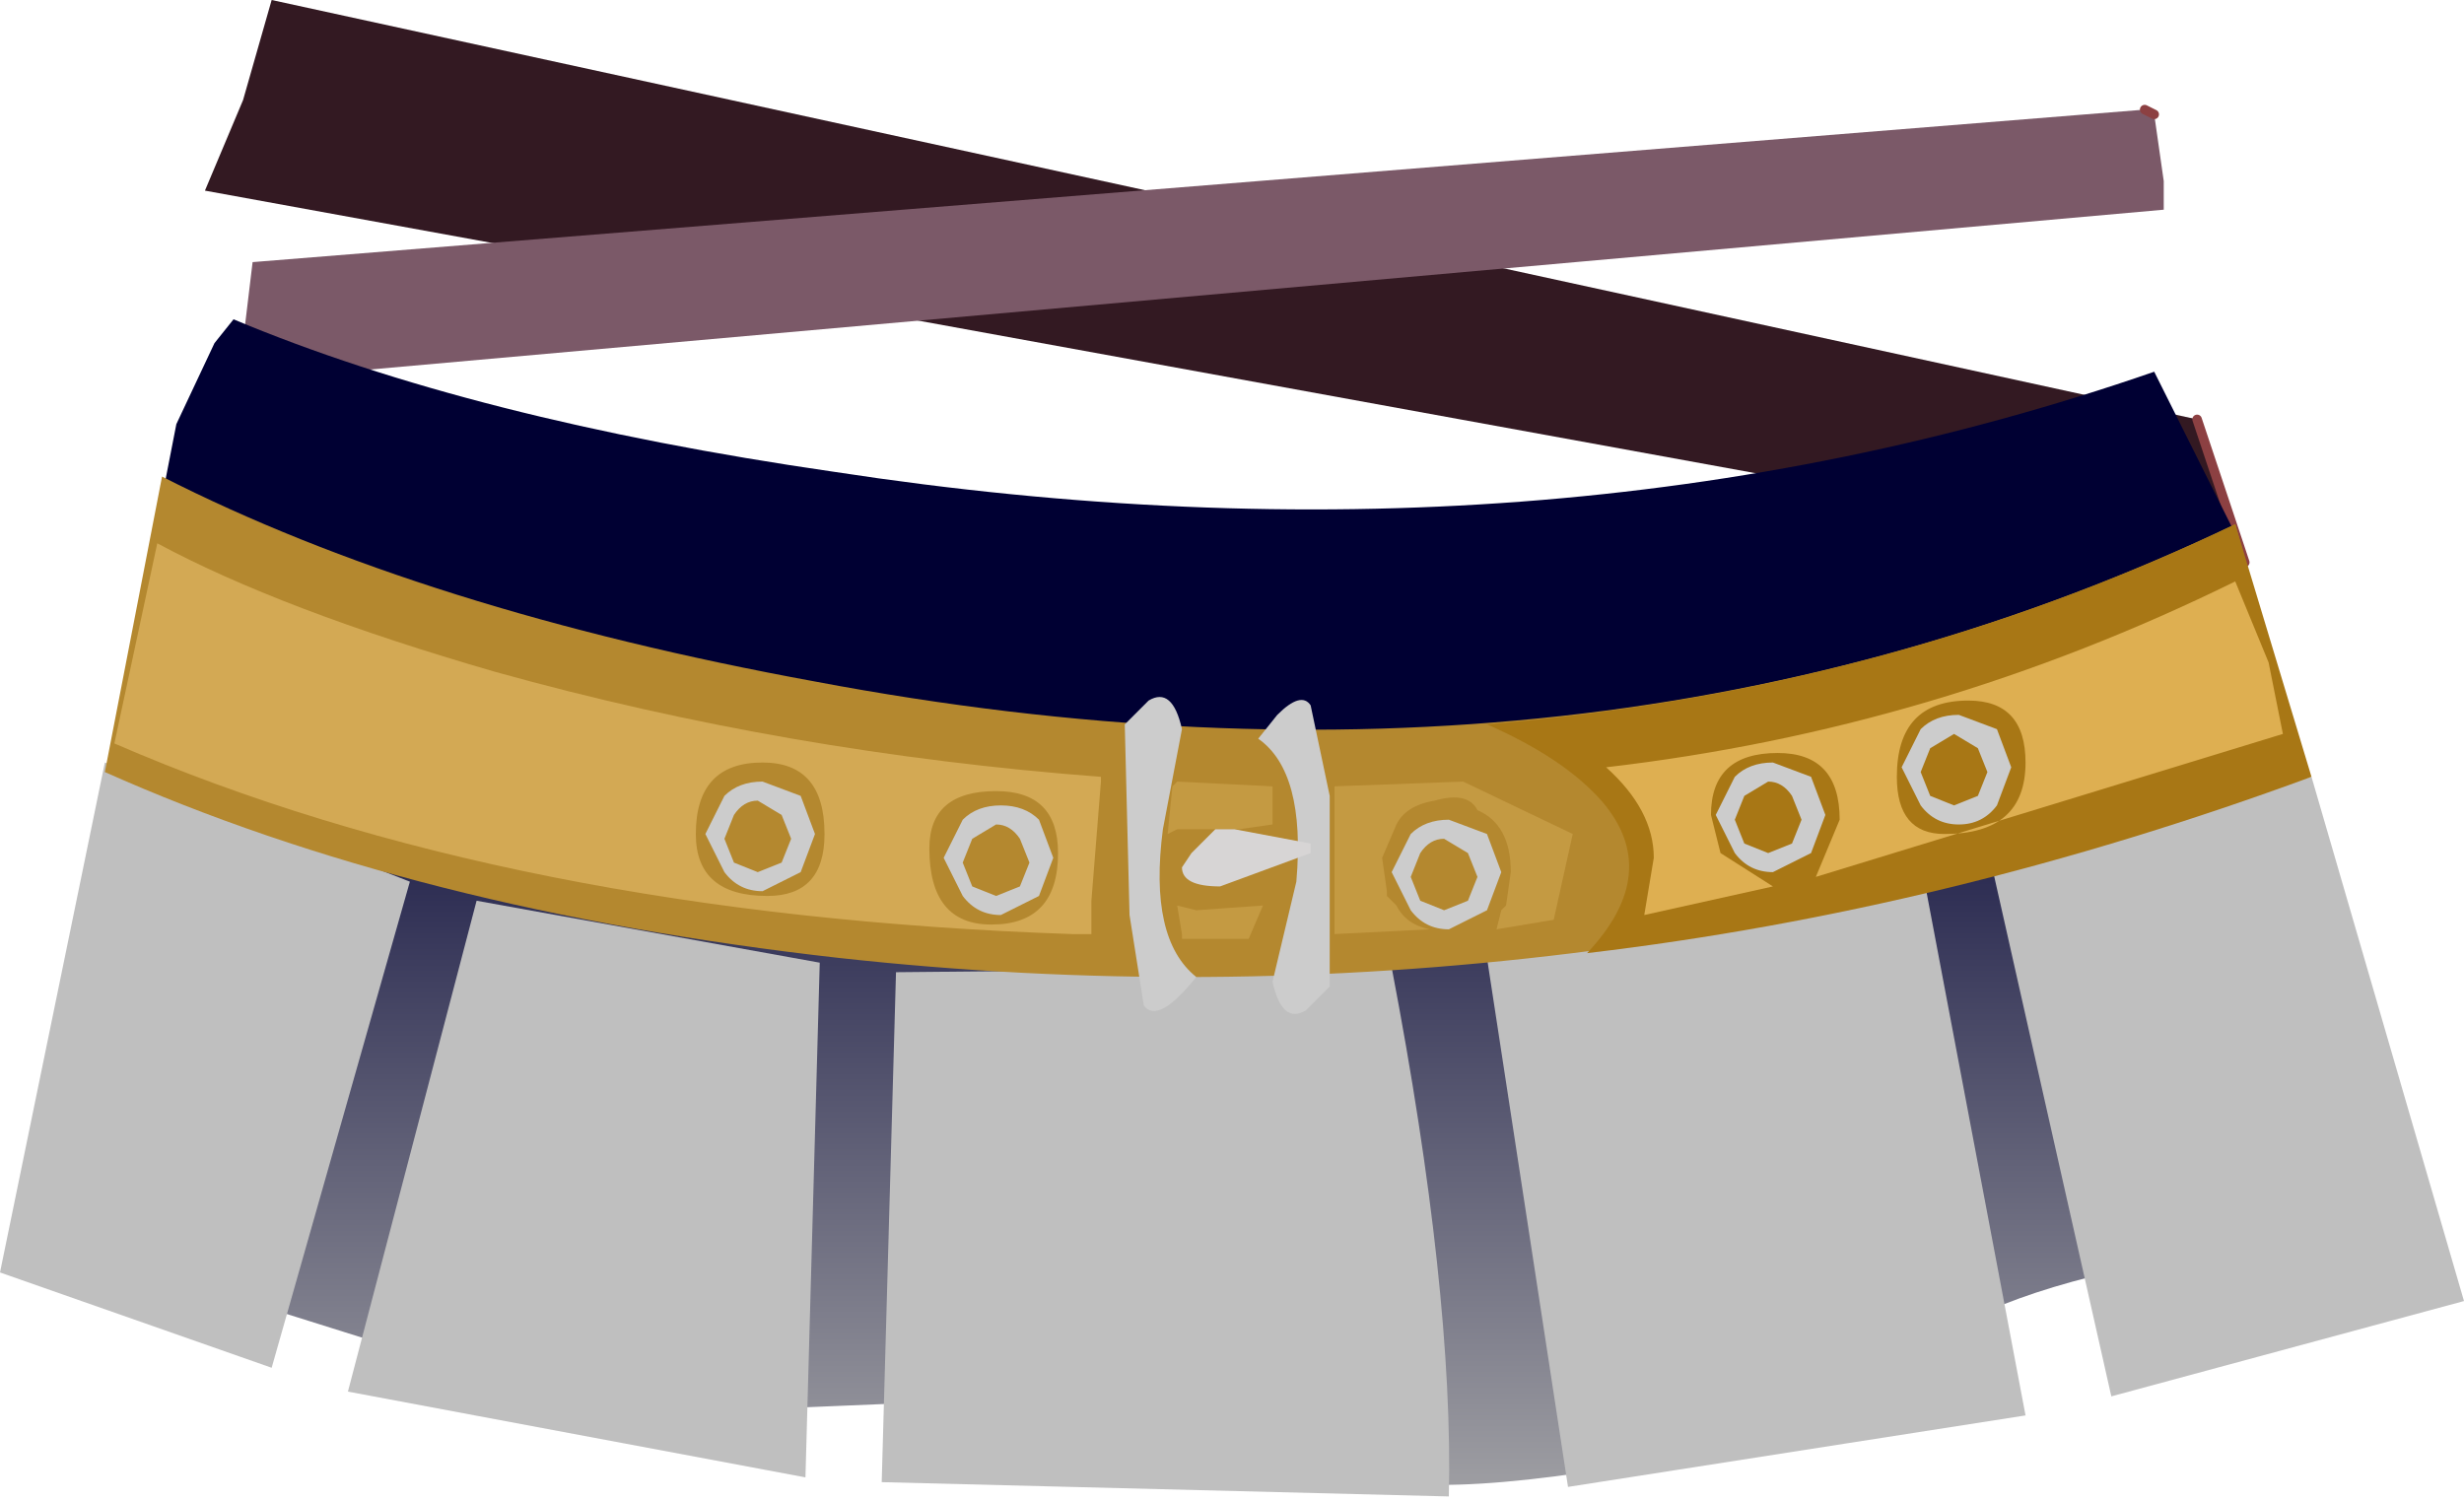 <svg xmlns="http://www.w3.org/2000/svg" xmlns:ffdec="https://www.free-decompiler.com/flash" xmlns:xlink="http://www.w3.org/1999/xlink" ffdec:objectType="frame" width="25.85" height="15.75"><use ffdec:characterId="1" xlink:href="#a" width="25.85" height="15.75"/><defs><linearGradient id="b" x1="-819.2" x2="819.2" gradientTransform="matrix(0 .006 -.005 0 10 12.85)" gradientUnits="userSpaceOnUse" spreadMethod="pad"><stop offset="0" stop-color="#003"/><stop offset="1" stop-color="#adadad"/></linearGradient><g id="a"><path fill="#331922" fill-rule="evenodd" d="m23.05 4.4.5 1.5L2.15 2l.4-.95.3-1.05z"/><path fill="none" stroke="#8c4042" stroke-linecap="round" stroke-linejoin="round" stroke-width=".1" d="m23.05 4.4.5 1.5"/><path fill="#7b5968" fill-rule="evenodd" d="m22.6 1.2.1.7v.3L2.5 4l.15-1.25 19.85-1.6z"/><path fill="none" stroke="#8c4042" stroke-linecap="round" stroke-linejoin="round" stroke-width=".1" d="m22.6 1.2-.1-.05"/><path fill="#003" fill-rule="evenodd" d="m24.95 10.95-5.35-.45-18.95.1 1.2-6.15.4-.85.2-.25q2.5 1.05 6.3 1.6Q16.25 6.1 22.6 3.9l.85 1.7z"/><path fill="url(#b)" fill-rule="evenodd" d="m7.4 16-3.6.15-5.1-1.6q-.75-.35.4-2.85L.35 9.25l15.85.5 3.7-.95 1.75 5.55-1.65.2q-1.85.35-2.65 1.05-1.05.8-3.35 1.15-2.4.35-2.7-.25-.25-.5-3.9-.5" transform="translate(2.6 -1.3)"/><path fill="#bfbfbf" fill-rule="evenodd" d="m25.85 13.65-3.7 1L20.9 9.1l3.35-.95zM20.2 9.3l1.05 5.55-4.8.75-.85-5.55zm-11.6.8-.15 5.4-4.8-.9L5 9.45zm-5.75 4.25-2.85-1L1.1 8l3.2 1.25zM15.2 15.7l-5.95-.15.15-5.35 5.2-.05q.65 3.4.6 5.55"/><path fill="#b4882f" fill-rule="evenodd" d="M24.2 8.15q-7.7 2.75-15.4 1.9-4.45-.5-7.7-1.95L1.7 5q2.75 1.4 6.85 2.15 8.2 1.55 14.9-1.65z"/><path fill="#a87715" fill-rule="evenodd" d="M24.25 8.15q-3.8 1.4-7.6 1.85.8-.85.15-1.6-.4-.45-1.2-.8 4.2-.35 7.85-2.1z"/><path fill="#ccc" fill-rule="evenodd" d="m13.75 7.4.2.95v2l-.25.25q-.25.15-.35-.3l.25-1.05q.1-1.15-.4-1.5l.2-.25q.25-.25.35-.1m1.05 1.35q.15-.15.4-.15l.4.15.15.4-.15.4-.4.2q-.25 0-.4-.2l-.2-.4zm0 .45.1.25.25.1.25-.1.1-.25-.1-.25-.25-.15q-.15 0-.25.15zm-2.4-1.55-.2 1.05q-.15 1.15.35 1.55-.4.5-.55.3l-.15-.95-.05-2 .25-.25q.25-.15.35.3"/><path fill="#deaf51" fill-rule="evenodd" d="m23.8 6.95.15.75-4.9 1.5.25-.6q0-.7-.65-.7-.7 0-.7.65l.1.4.55.35-1.35.3.1-.6q0-.5-.5-.95 3.45-.4 6.6-1.95zm-3.4 1.8q.85 0 .85-.75 0-.65-.6-.65-.75 0-.75.8 0 .6.5.6"/><path fill="#d9af5b" fill-opacity=".459" fill-rule="evenodd" d="m13.25 9.5-.15.35h-.7V9.8l-.05-.3.2.05zm.1-.85L13 8.7h-.65l-.1.05.05-.5.05-.05 1 .05zm1.7-.25q-.3.05-.4.25L14.5 9l.05.35v.05l.1.1q.1.2.35.25l-1 .05V8.25l1.35-.05 1.15.55-.2.9-.6.1.05-.2.05-.05.05-.35q0-.5-.35-.65-.1-.2-.45-.1"/><path fill="#d9af5b" fill-opacity=".839" fill-rule="evenodd" d="M11.1 8.95q0-.65-.65-.65-.7 0-.7.6 0 .8.65.8.7 0 .7-.75m.45-.8v.05l-.1 1.25v.35h-.2q-5.9-.2-10.05-2l.45-2.1q1.3.7 3.55 1.35 3.05.85 6.35 1.1M8.05 9.4q.6 0 .6-.65Q8.65 8 8 8q-.7 0-.7.75 0 .65.75.65"/><path fill="#ccc" fill-rule="evenodd" d="m20.5 7.7-.25.15-.1.25.1.25.25.1.25-.1.1-.25-.1-.25zm.45-.05.15.4-.15.4q-.15.2-.4.2t-.4-.2l-.2-.4.2-.4q.15-.15.4-.15zm-2.4.55-.25.15-.1.25.1.25.25.1.25-.1.1-.25-.1-.25q-.1-.15-.25-.15m.45-.05.15.4-.15.4-.4.2q-.25 0-.4-.2l-.2-.4.2-.4q.15-.15.4-.15zm-11.6.6.2-.4q.15-.15.4-.15l.4.15.15.4-.15.4-.4.2q-.25 0-.4-.2zM9.9 9l.2-.4q.15-.15.4-.15t.4.15l.15.4-.15.4-.4.2q-.25 0-.4-.2zm-1.95-.6q-.15 0-.25.15l-.1.25.1.25.25.1.25-.1.1-.25-.1-.25zm2.75.4q-.1-.15-.25-.15l-.25.15-.1.25.1.25.25.1.25-.1.1-.25z"/><path fill="#d7d5d5" fill-rule="evenodd" d="M13.75 8.85v.1l-.95.35q-.4 0-.4-.2l.1-.15.05-.05.2-.2h.2z"/></g></defs></svg>